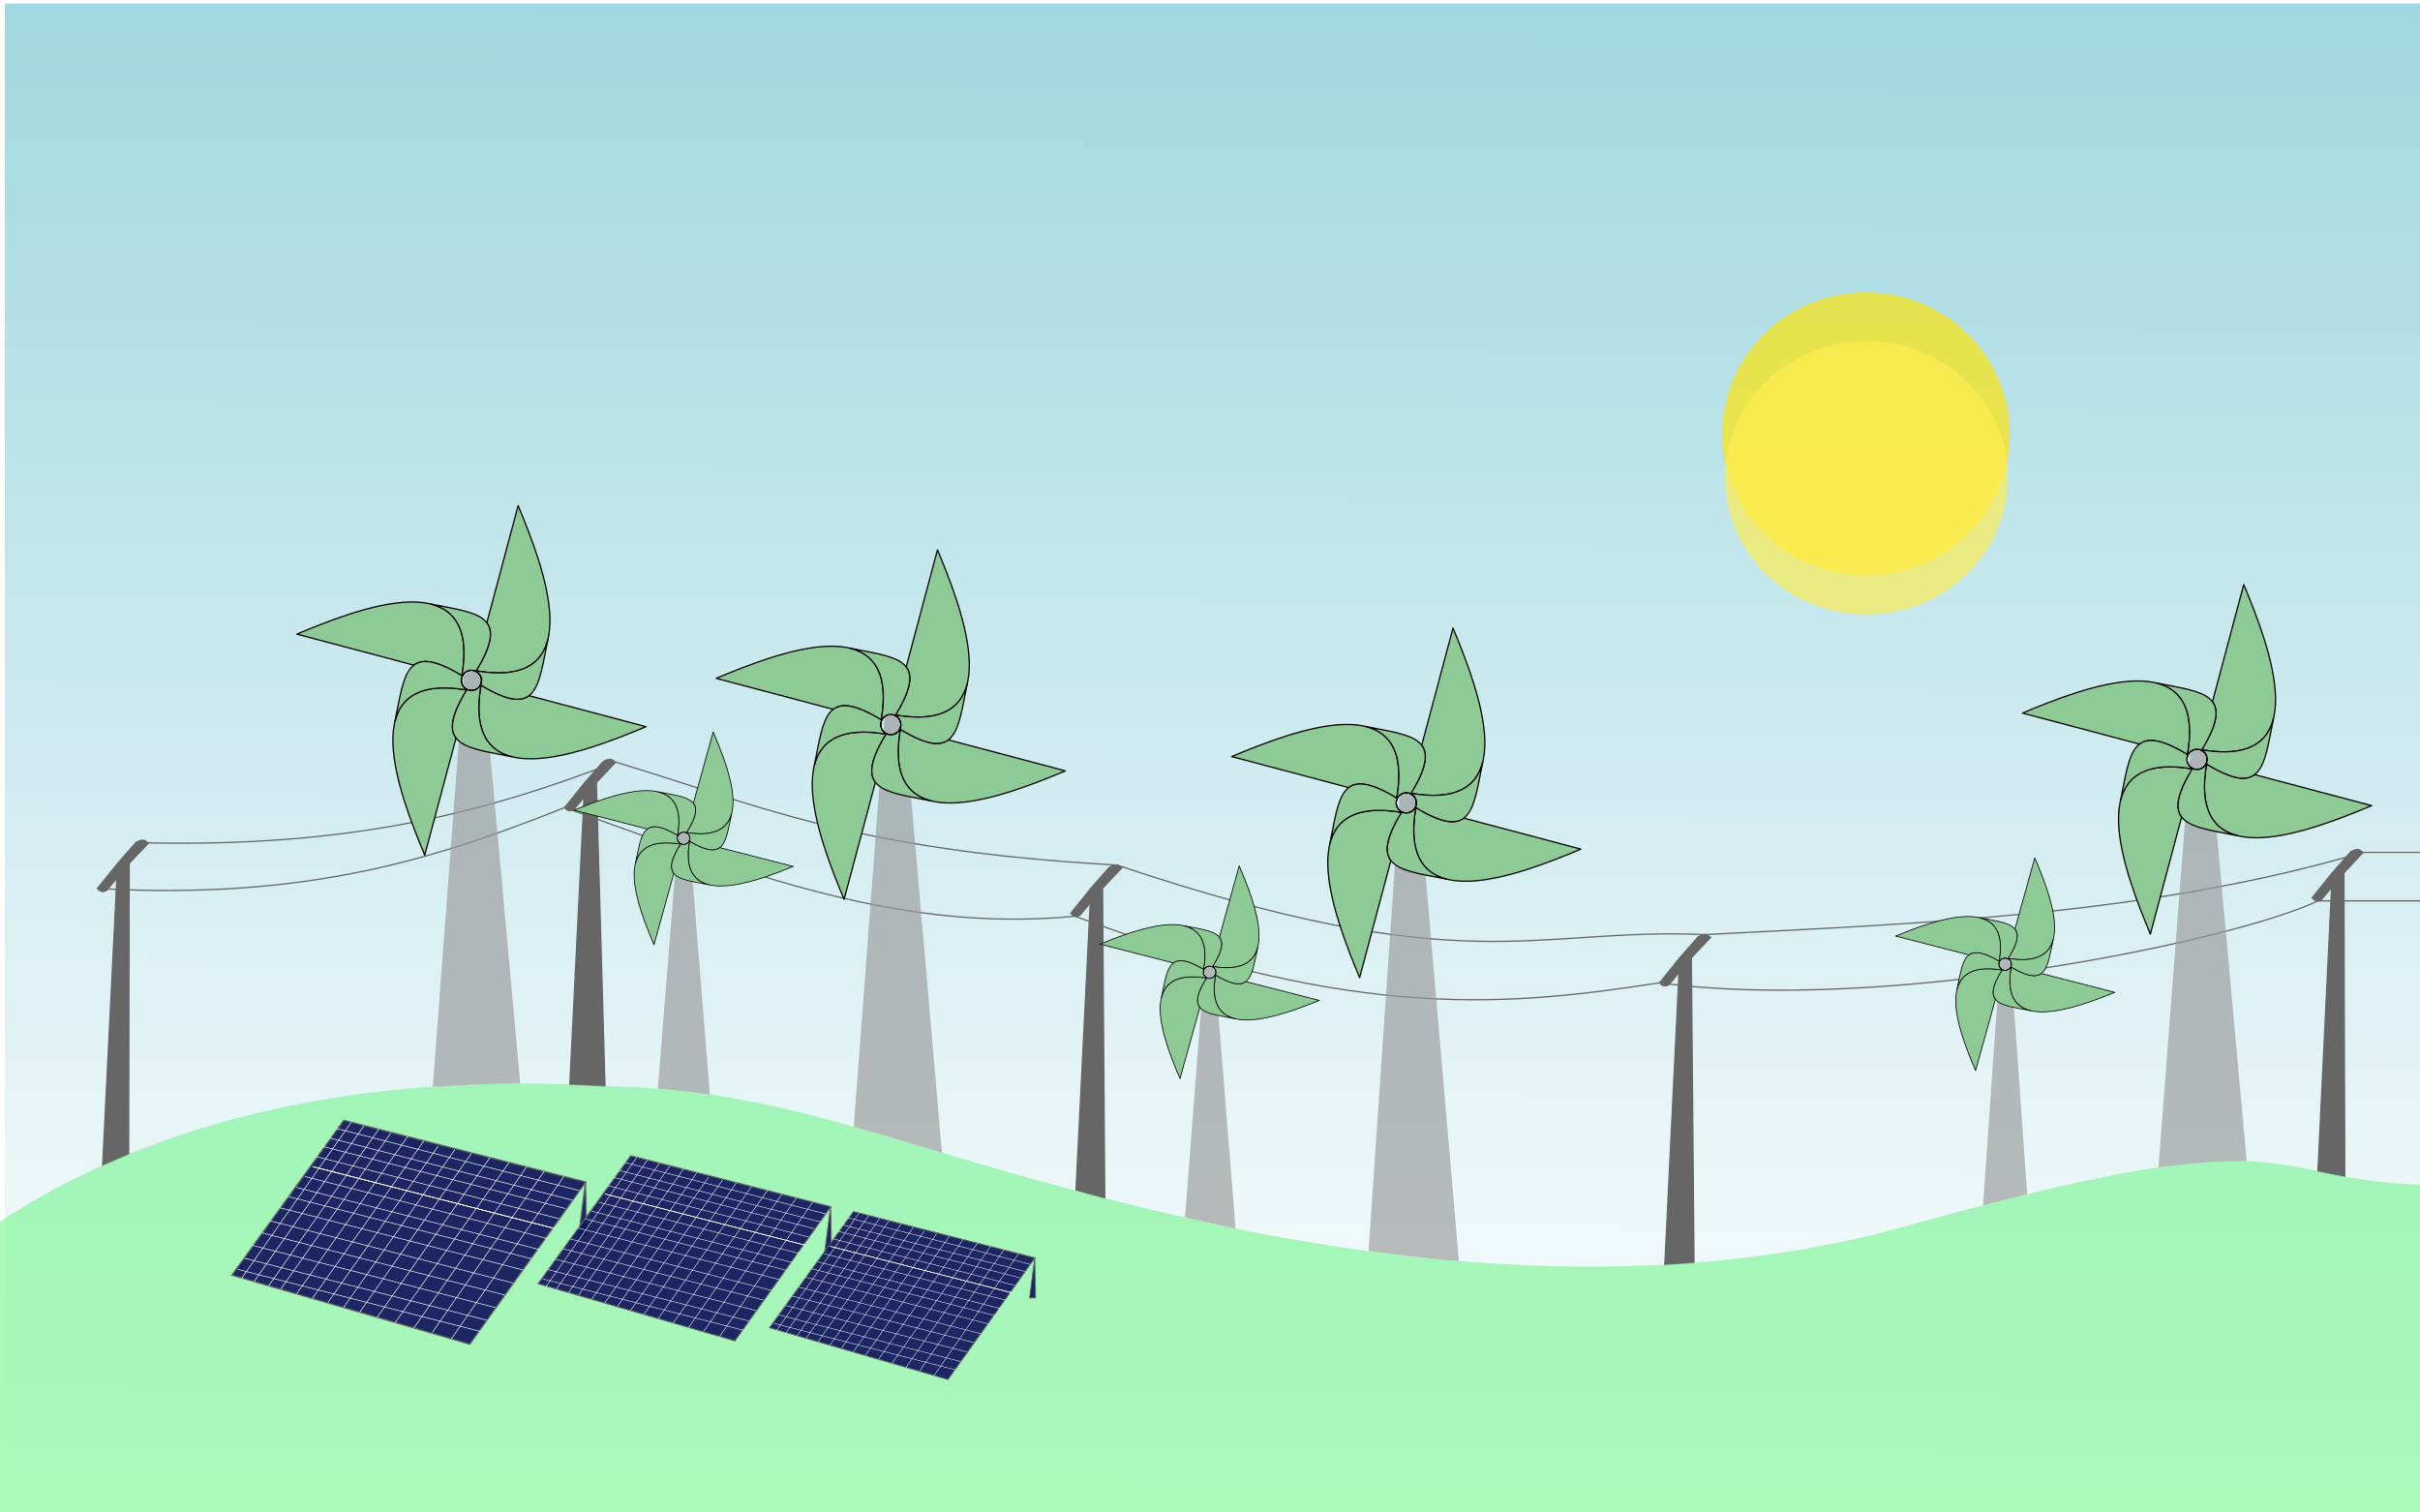 <?xml version="1.0" encoding="UTF-8" standalone="no"?>
<!-- Created with Inkscape (http://www.inkscape.org/) -->

<svg
   width="1440"
   height="900"
   viewBox="0 0 381 238.125"
   version="1.1"
   id="svg1"
   xml:space="preserve"
   inkscape:version="1.3 (0e150ed, 2023-07-21)"
   sodipodi:docname="aboutbackground.svg"
   inkscape:export-filename="aboutbackground.jpg"
   inkscape:export-xdpi="96"
   inkscape:export-ydpi="96"
   xmlns:inkscape="http://www.inkscape.org/namespaces/inkscape"
   xmlns:sodipodi="http://sodipodi.sourceforge.net/DTD/sodipodi-0.dtd"
   xmlns:xlink="http://www.w3.org/1999/xlink"
   xmlns="http://www.w3.org/2000/svg"
   xmlns:svg="http://www.w3.org/2000/svg"><sodipodi:namedview
     id="namedview1"
     pagecolor="#ffffff"
     bordercolor="#000000"
     borderopacity="0.25"
     inkscape:showpageshadow="2"
     inkscape:pageopacity="0.0"
     inkscape:pagecheckerboard="0"
     inkscape:deskcolor="#d1d1d1"
     inkscape:document-units="px"
     inkscape:zoom="0.38687655"
     inkscape:cx="774.14875"
     inkscape:cy="533.76199"
     inkscape:window-width="1440"
     inkscape:window-height="872"
     inkscape:window-x="0"
     inkscape:window-y="28"
     inkscape:window-maximized="0"
     inkscape:current-layer="layer5"
     showguides="false" /><defs
     id="defs1"><inkscape:perspective
       sodipodi:type="inkscape:persp3d"
       inkscape:vp_x="-37.65189 : -44.828857 : 1"
       inkscape:vp_y="445.00798 : -1154.9392 : 0"
       inkscape:vp_z="-935.39759 : -68.19891 : 1"
       inkscape:persp3d-origin="-504.18599 : -10.677241 : 1"
       id="perspective25" /><linearGradient
       id="linearGradient22"
       inkscape:collect="always"><stop
         style="stop-color:#9ed7e0;stop-opacity:1;"
         offset="0"
         id="stop22" /><stop
         style="stop-color:#ffffff;stop-opacity:1"
         offset="1"
         id="stop23" /></linearGradient><style
       type="text/css"
       id="style1">  .str1 {stroke:black;stroke-width:677.33;stroke-linecap:round} .str0 {stroke:black;stroke-width:677.33;stroke-linecap:round;stroke-linejoin:round} .fil0 {fill:none}  </style><linearGradient
       inkscape:collect="always"
       xlink:href="#linearGradient22"
       id="linearGradient23"
       x1="173.358"
       y1="-1.167"
       x2="172.373"
       y2="237.225"
       gradientUnits="userSpaceOnUse" /><filter
       inkscape:collect="always"
       style="color-interpolation-filters:sRGB"
       id="filter12"
       x="-0.316"
       y="-0.327"
       width="1.631"
       height="1.653"><feGaussianBlur
         inkscape:collect="always"
         stdDeviation="5.859"
         id="feGaussianBlur12" /></filter></defs><g
     inkscape:groupmode="layer"
     id="layer3"
     inkscape:label="background"
     style="display:inline"><rect
       style="display:inline;fill:url(#linearGradient23);stroke:none;stroke-width:0.853;stroke-miterlimit:3.2;fill-opacity:1"
       id="rect1"
       width="381"
       height="238.125"
       x="0.769"
       y="0.555" /><path
       style="fill:#ffe405;fill-opacity:0.669;stroke:none;stroke-width:0.1;stroke-miterlimit:3.2"
       id="path1"
       sodipodi:type="arc"
       sodipodi:cx="293.77155"
       sodipodi:cy="68.318993"
       sodipodi:rx="22.64143"
       sodipodi:ry="22.270256"
       sodipodi:start="6.1768001"
       sodipodi:end="6.1755226"
       sodipodi:open="true"
       sodipodi:arc-type="arc"
       d="M 316.285,65.954 A 22.641,22.27 0 0 1 296.183,90.463 22.641,22.27 0 0 1 271.26,70.698 22.641,22.27 0 0 1 291.346,46.177 22.641,22.27 0 0 1 316.282,65.926" /><path
       style="fill:#ffed50;fill-opacity:0.669;stroke:none;stroke-width:0.1;stroke-miterlimit:3.2;filter:url(#filter12)"
       id="path12"
       sodipodi:type="arc"
       sodipodi:cx="293.85049"
       sodipodi:cy="75.2164"
       sodipodi:rx="22.270256"
       sodipodi:ry="21.527914"
       sodipodi:start="6.1768001"
       sodipodi:end="6.1755226"
       sodipodi:open="true"
       sodipodi:arc-type="arc"
       d="M 315.995,72.93 A 22.27,21.528 0 0 1 296.222,96.622 22.27,21.528 0 0 1 271.708,77.516 22.27,21.528 0 0 1 291.465,53.812 22.27,21.528 0 0 1 315.992,72.903" /></g><g
     inkscape:groupmode="layer"
     id="layer4"
     inkscape:label="wires"
     style="display:inline"><g
       id="g18"
       style="display:inline"><path
         style="fill:#666666;fill-opacity:1;stroke:#666666;stroke-width:0.2;stroke-miterlimit:3.2;stroke-dasharray:none"
         d="m 18.511,135.937 -2.354,47.53 4.098,-1.762 0.088,-45.769 z"
         id="path17" /><path
         style="fill:#666666;fill-opacity:1;stroke:#666666;stroke-width:0.2;stroke-miterlimit:3.2;stroke-dasharray:none"
         d="m 18.511,135.937 2.891,-3.289 c 1.378,-0.776 1.48,-0.135 1.972,0.073 l -3.033,3.216 -3.541,4.235 c -0.426,0.183 -0.84,0.424 -1.461,-0.292 z"
         id="path18"
         sodipodi:nodetypes="ccccccc" /></g><g
       id="g18-9"
       style="display:inline"
       transform="translate(73.549,-12.729)"><path
         style="fill:#666666;fill-opacity:1;stroke:#666666;stroke-width:0.2;stroke-miterlimit:3.2;stroke-dasharray:none"
         d="m 18.511,135.937 -2.354,47.53 5.545,0.256 -1.36,-47.786 z"
         id="path17-5"
         sodipodi:nodetypes="ccccc" /><path
         style="fill:#666666;fill-opacity:1;stroke:#666666;stroke-width:0.2;stroke-miterlimit:3.2;stroke-dasharray:none"
         d="m 18.511,135.937 2.891,-3.289 c 1.378,-0.776 1.48,-0.135 1.972,0.073 l -3.033,3.216 -3.541,4.235 c -0.426,0.183 -0.84,0.424 -1.461,-0.292 z"
         id="path18-3"
         sodipodi:nodetypes="ccccccc" /></g><g
       id="g18-97"
       style="display:inline"
       transform="translate(153.244,3.904)"><path
         style="fill:#666666;fill-opacity:1;stroke:#666666;stroke-width:0.2;stroke-miterlimit:3.2;stroke-dasharray:none"
         d="m 18.511,135.937 -2.354,47.53 4.53,1.269 -0.345,-48.799 z"
         id="path17-7"
         sodipodi:nodetypes="ccccc" /><path
         style="fill:#666666;fill-opacity:1;stroke:#666666;stroke-width:0.2;stroke-miterlimit:3.2;stroke-dasharray:none"
         d="m 18.511,135.937 2.891,-3.289 c 1.378,-0.776 1.48,-0.135 1.972,0.073 l -3.033,3.216 -3.541,4.235 c -0.426,0.183 -0.84,0.424 -1.461,-0.292 z"
         id="path18-9"
         sodipodi:nodetypes="ccccccc" /></g><g
       id="g18-3"
       style="display:inline"
       transform="translate(245.943,14.857)"><path
         style="fill:#666666;fill-opacity:1;stroke:#666666;stroke-width:0.2;stroke-miterlimit:3.2;stroke-dasharray:none"
         d="m 18.511,135.937 -2.352,48.308 4.602,-0.303 -0.42,-48.005 z"
         id="path17-8"
         sodipodi:nodetypes="ccccc" /><path
         style="fill:#666666;fill-opacity:1;stroke:#666666;stroke-width:0.2;stroke-miterlimit:3.2;stroke-dasharray:none"
         d="m 18.511,135.937 2.891,-3.289 c 1.378,-0.776 1.48,-0.135 1.972,0.073 l -3.033,3.216 -3.541,4.235 c -0.426,0.183 -0.84,0.424 -1.461,-0.292 z"
         id="path18-5"
         sodipodi:nodetypes="ccccccc" /></g><g
       id="g18-3-1"
       style="display:inline"
       transform="translate(348.68,1.476)"><path
         style="fill:#666666;fill-opacity:1;stroke:#666666;stroke-width:0.2;stroke-miterlimit:3.2;stroke-dasharray:none"
         d="m 18.511,135.937 -2.263,46.97 4.226,0.843 -0.133,-47.813 z"
         id="path17-8-9"
         sodipodi:nodetypes="ccccc" /><path
         style="fill:#666666;fill-opacity:1;stroke:#666666;stroke-width:0.2;stroke-miterlimit:3.2;stroke-dasharray:none"
         d="m 18.511,135.937 2.891,-3.289 c 1.378,-0.776 1.48,-0.135 1.972,0.073 l -3.033,3.216 -3.541,4.235 c -0.426,0.183 -0.84,0.424 -1.461,-0.292 z"
         id="path18-5-8"
         sodipodi:nodetypes="ccccccc" /></g><path
       style="display:inline;fill:none;fill-opacity:1;stroke:#666666;stroke-width:0.2;stroke-miterlimit:3.2;stroke-dasharray:none"
       d="m 96.923,119.992 c 21.354,6.333 36.458,13.841 78.95,16.203 55.154,18.555 65.127,9.787 92.635,10.942 35.096,-1.795 70.293,-3.156 103.546,-12.94 h 8.946"
       id="path19"
       sodipodi:nodetypes="cccc" /><path
       style="display:inline;fill:none;fill-opacity:1;stroke:#666666;stroke-width:0.2;stroke-miterlimit:3.2;stroke-dasharray:none"
       d="m 21.402,132.648 c 34.673,1.011 56.17,-5.232 75.521,-12.656"
       id="path20"
       sodipodi:nodetypes="cc" /><path
       style="display:inline;fill:none;fill-opacity:1;stroke:#666666;stroke-width:0.2;stroke-miterlimit:3.2;stroke-dasharray:none"
       d="m 15.339,139.88 c 33.739,1.906 54.18,-5.054 73.549,-12.729 25.822,9.088 51.141,19.942 80.367,17.101 44.716,16.755 68.804,14.028 92.028,10.485 35.698,4.841 90.673,-6.673 103.657,-12.904 H 381"
       id="path21"
       sodipodi:nodetypes="cccccc" /></g><g
     inkscape:label="Layer 1"
     inkscape:groupmode="layer"
     id="layer1"
     style="display:inline"><g
       inkscape:groupmode="layer"
       id="layer2"
       inkscape:label="wire" /><path
       style="fill:#999999;fill-opacity:0.658;stroke:none;stroke-width:0.488;stroke-miterlimit:3.2"
       d="m 186.569,191.691 3.015,-39.204 c 0.555,-0.378 1.11,-0.75 1.665,0.058 l 3.281,40.903 c -1.69,-0.363 -5.082,-1.108 -7.961,-1.757 z"
       id="path3-8-6-3"
       sodipodi:nodetypes="ccccc"
       inkscape:label="tube" /><path
       style="fill:#999999;fill-opacity:0.658;stroke:none;stroke-width:0.488;stroke-miterlimit:3.2"
       d="m 103.568,171.413 3.221,-40.159 c 0.555,-0.378 1.11,-0.75 1.665,0.058 l 3.307,41.019 c -2.366,-0.319 -5.24,-0.648 -8.193,-0.918 z"
       id="path3-8-6"
       sodipodi:nodetypes="ccccc" /><path
       style="fill:#999999;fill-opacity:0.658;stroke:none;stroke-width:0.853;stroke-miterlimit:3.2"
       d="m 339.825,183.789 5.015,-65.278 c 1.01,-0.636 2.02,-1.263 3.03,0.095 l 5.849,64.2 c -5.139,0.068 -9.528,0.424 -13.895,0.983 z"
       id="path3-3"
       sodipodi:nodetypes="ccccc" /><path
       style="fill:#999999;fill-opacity:0.658;stroke:none;stroke-width:0.897;stroke-miterlimit:3.2"
       d="M 215.459,196.981 220.347,125.349 c 1.01,-0.703 2.02,-1.396 3.03,0.105 l 6.305,73.083 c -2.167,-0.048 -9.106,-0.913 -14.224,-1.556 z"
       id="path3-6"
       sodipodi:nodetypes="ccccc" /><path
       style="fill:#999999;fill-opacity:0.658;stroke:none;stroke-width:0.853;stroke-miterlimit:3.2"
       d="m 134.409,177.436 4.887,-64.804 c 1.01,-0.636 2.021,-1.26 3.031,0.098 l 5.975,68.757 c -2.918,-0.811 -8.737,-2.689 -13.893,-4.052 z"
       id="path3-8"
       sodipodi:nodetypes="ccccc" /><path
       style="fill:#7ff598;fill-opacity:0.653;stroke:none;stroke-width:0.853;stroke-miterlimit:3.2"
       d="m 0,192.296 c 11.113,-7.144 40.432,-24.483 95.25,-21.302 32.787,0.724 47.144,11.342 99.28,22.454 45.75,9.234 79.737,6.577 104.041,0 64.722,-18.199 56.258,-7.778 83.004,-6.909 L 381,238.125 H 0 Z"
       id="path2"
       sodipodi:nodetypes="cccccccc" /><path
       style="fill:#999999;fill-opacity:0.658;stroke:none;stroke-width:0.853;stroke-miterlimit:3.2"
       d="m 68.137,171.093 4.888,-64.801 c 1.01,-0.636 2.02,-1.263 3.03,0.095 l 5.849,64.2 c -2.167,-0.043 -9.467,0.213 -13.768,0.506 z"
       id="path3"
       sodipodi:nodetypes="ccccc" /><g
       style="clip-rule:evenodd;fill-rule:evenodd;stroke-width:192.348;stroke-dasharray:none;image-rendering:optimizeQuality;shape-rendering:geometricPrecision;text-rendering:geometricPrecision"
       id="g3"
       transform="matrix(0.001,-2.6966271e-4,2.6705854e-4,9.9969522e-4,24.05,89.196)"
       inkscape:transform-center-x="-3.4951105"
       inkscape:transform-center-y="12.922504"><circle
         class="fil0 str0"
         transform="matrix(0.612,0.353,-0.353,0.612,42333,29350)"
         r="2201"
         id="circle1"
         cx="0"
         cy="0"
         style="stroke-width:272.169;stroke-dasharray:none" /><circle
         class="fil0 str0"
         transform="matrix(0.353,-0.612,0.612,0.353,42333,29350)"
         r="2201"
         id="circle2"
         cx="0"
         cy="0"
         style="stroke-width:272.169;stroke-dasharray:none" /><circle
         class="fil0 str0"
         transform="matrix(-0.612,-0.353,0.353,-0.612,42333,29350)"
         r="2201"
         id="circle3"
         cx="0"
         cy="0"
         style="stroke-width:272.169;stroke-dasharray:none" /><circle
         class="fil0 str0"
         transform="matrix(-0.353,0.612,-0.612,-0.353,42333,29350)"
         r="2201"
         id="circle4"
         cx="0"
         cy="0"
         style="stroke-width:272.169;stroke-dasharray:none" /><path
         class="fil0 str0"
         d="M 46855,21496 56047,5527 c 1307,9775 3605,30071 -12644,22609 3240,-3094 4081,-5093 3452,-6640 z"
         id="path4"
         style="fill:#8dca96;fill-opacity:1;stroke-width:192.348;stroke-dasharray:none" /><path
         class="fil0 str0"
         d="M 34479,24829 18510,15637 c 9775,-1307 30071,-3605 22609,12644 -3095,-3240 -5093,-4081 -6640,-3452 z"
         id="path5"
         style="fill:#8dca96;fill-opacity:1;stroke-width:192.348;stroke-dasharray:none" /><path
         class="fil0 str0"
         d="m 37812,37205 -9192,15969 c -1307,-9775 -3606,-30071 12643,-22609 -3239,3094 -4080,5093 -3451,6640 z"
         id="path6"
         style="fill:#8dca96;fill-opacity:1;stroke-width:192.348;stroke-dasharray:none" /><path
         class="fil0 str0"
         d="m 50188,33872 15968,9192 c -9775,1307 -30070,3605 -22608,-12644 3094,3240 5093,4081 6640,3452 z"
         id="path7"
         style="fill:#8dca96;fill-opacity:1;stroke-width:192.348;stroke-dasharray:none" /><path
         class="fil0 str0"
         d="m 43504,30375 c 7008,7364 8416,2489 11646,-3967 l -2,-1 c -1853,3328 -5399,4673 -11838,1686 -8,9 -16,18 -24,28 606,468 788,1323 396,2006 -52,90 -112,173 -178,248 z"
         id="path8"
         style="fill:#8dca96;fill-opacity:1;stroke-width:192.348;stroke-dasharray:none" /><path
         class="fil0 str0"
         d="m 43358,28180 c 7363,-7008 2489,-8416 -3967,-11646 l -2,2 c 3329,1853 4673,5399 1687,11838 l 27,24 c 469,-606 1324,-788 2006,-396 91,52 173,112 249,178 z"
         id="path9"
         style="fill:#8dca96;fill-opacity:1;stroke-width:192.348;stroke-dasharray:none" /><path
         class="fil0 str0"
         d="m 41162,28326 c -7007,-7363 -8416,-2489 -11645,3967 l 2,2 c 1852,-3329 5399,-4674 11838,-1687 8,-9 16,-18 24,-28 -606,-468 -789,-1323 -396,-2006 52,-90 112,-173 177,-248 z"
         id="path10"
         style="fill:#8dca96;fill-opacity:1;stroke-width:192.348;stroke-dasharray:none" /><path
         class="fil0 str0"
         d="m 41309,30521 v 1 c -7364,7007 -2489,8416 3967,11645 l 1,-2 c -3328,-1853 -4673,-5399 -1686,-11838 -10,-8 -19,-16 -28,-24 -468,606 -1324,789 -2006,396 -90,-52 -173,-112 -248,-178 z"
         id="path11"
         style="fill:#8dca96;fill-opacity:1;stroke-width:192.348;stroke-dasharray:none" /><rect
         class="fil0"
         width="84667"
         height="84667"
         id="rect11"
         x="0"
         y="0"
         style="stroke-width:192.348;stroke-dasharray:none" /></g><path
       style="fill:#999999;fill-opacity:0.658;stroke:none;stroke-width:0.488;stroke-miterlimit:3.2"
       d="m 312.208,189.752 2.684,-38.551 c 0.555,-0.378 1.11,-0.75 1.665,0.058 l 2.595,36.746 c -1.805,0.443 -4.183,1.039 -6.944,1.747 z"
       id="path3-8-6-38"
       sodipodi:nodetypes="ccccc" /><g
       style="clip-rule:evenodd;fill-rule:evenodd;stroke-width:192.348;stroke-dasharray:none;image-rendering:optimizeQuality;shape-rendering:geometricPrecision;text-rendering:geometricPrecision"
       id="g3-7"
       transform="matrix(0.001,-2.6966271e-4,2.6705854e-4,9.9969522e-4,90.072,96.155)"
       inkscape:transform-center-x="-3.4951105"
       inkscape:transform-center-y="12.922504"><circle
         class="fil0 str0"
         transform="matrix(0.612,0.353,-0.353,0.612,42333,29350)"
         r="2201"
         id="circle1-8"
         cx="0"
         cy="0"
         style="fill:none;stroke:#000000;stroke-width:272.169;stroke-linecap:round;stroke-linejoin:round;stroke-dasharray:none" /><circle
         class="fil0 str0"
         transform="matrix(0.353,-0.612,0.612,0.353,42333,29350)"
         r="2201"
         id="circle2-4"
         cx="0"
         cy="0"
         style="fill:none;stroke:#000000;stroke-width:272.169;stroke-linecap:round;stroke-linejoin:round;stroke-dasharray:none" /><circle
         class="fil0 str0"
         transform="matrix(-0.612,-0.353,0.353,-0.612,42333,29350)"
         r="2201"
         id="circle3-17"
         cx="0"
         cy="0"
         style="fill:none;stroke:#000000;stroke-width:272.169;stroke-linecap:round;stroke-linejoin:round;stroke-dasharray:none" /><circle
         class="fil0 str0"
         transform="matrix(-0.353,0.612,-0.612,-0.353,42333,29350)"
         r="2201"
         id="circle4-1"
         cx="0"
         cy="0"
         style="fill:none;stroke:#000000;stroke-width:272.169;stroke-linecap:round;stroke-linejoin:round;stroke-dasharray:none" /><path
         class="fil0 str0"
         d="M 46855,21496 56047,5527 c 1307,9775 3605,30071 -12644,22609 3240,-3094 4081,-5093 3452,-6640 z"
         id="path4-8"
         style="fill:#8dca96;fill-opacity:1;stroke:#000000;stroke-width:192.348;stroke-linecap:round;stroke-linejoin:round;stroke-dasharray:none" /><path
         class="fil0 str0"
         d="M 34479,24829 18510,15637 c 9775,-1307 30071,-3605 22609,12644 -3095,-3240 -5093,-4081 -6640,-3452 z"
         id="path5-7"
         style="fill:#8dca96;fill-opacity:1;stroke:#000000;stroke-width:192.348;stroke-linecap:round;stroke-linejoin:round;stroke-dasharray:none" /><path
         class="fil0 str0"
         d="m 37812,37205 -9192,15969 c -1307,-9775 -3606,-30071 12643,-22609 -3239,3094 -4080,5093 -3451,6640 z"
         id="path6-8"
         style="fill:#8dca96;fill-opacity:1;stroke:#000000;stroke-width:192.348;stroke-linecap:round;stroke-linejoin:round;stroke-dasharray:none" /><path
         class="fil0 str0"
         d="m 50188,33872 15968,9192 c -9775,1307 -30070,3605 -22608,-12644 3094,3240 5093,4081 6640,3452 z"
         id="path7-7"
         style="fill:#8dca96;fill-opacity:1;stroke:#000000;stroke-width:192.348;stroke-linecap:round;stroke-linejoin:round;stroke-dasharray:none" /><path
         class="fil0 str0"
         d="m 43504,30375 c 7008,7364 8416,2489 11646,-3967 l -2,-1 c -1853,3328 -5399,4673 -11838,1686 -8,9 -16,18 -24,28 606,468 788,1323 396,2006 -52,90 -112,173 -178,248 z"
         id="path8-7"
         style="fill:#8dca96;fill-opacity:1;stroke:#000000;stroke-width:192.348;stroke-linecap:round;stroke-linejoin:round;stroke-dasharray:none" /><path
         class="fil0 str0"
         d="m 43358,28180 c 7363,-7008 2489,-8416 -3967,-11646 l -2,2 c 3329,1853 4673,5399 1687,11838 l 27,24 c 469,-606 1324,-788 2006,-396 91,52 173,112 249,178 z"
         id="path9-4"
         style="fill:#8dca96;fill-opacity:1;stroke:#000000;stroke-width:192.348;stroke-linecap:round;stroke-linejoin:round;stroke-dasharray:none" /><path
         class="fil0 str0"
         d="m 41162,28326 c -7007,-7363 -8416,-2489 -11645,3967 l 2,2 c 1852,-3329 5399,-4674 11838,-1687 8,-9 16,-18 24,-28 -606,-468 -789,-1323 -396,-2006 52,-90 112,-173 177,-248 z"
         id="path10-4"
         style="fill:#8dca96;fill-opacity:1;stroke:#000000;stroke-width:192.348;stroke-linecap:round;stroke-linejoin:round;stroke-dasharray:none" /><path
         class="fil0 str0"
         d="m 41309,30521 v 1 c -7364,7007 -2489,8416 3967,11645 l 1,-2 c -3328,-1853 -4673,-5399 -1686,-11838 -10,-8 -19,-16 -28,-24 -468,606 -1324,789 -2006,396 -90,-52 -173,-112 -248,-178 z"
         id="path11-9"
         style="fill:#8dca96;fill-opacity:1;stroke:#000000;stroke-width:192.348;stroke-linecap:round;stroke-linejoin:round;stroke-dasharray:none" /><rect
         class="fil0"
         width="84667"
         height="84667"
         id="rect11-1"
         x="0"
         y="0"
         style="fill:none;stroke-width:192.348;stroke-dasharray:none" /></g><g
       style="clip-rule:evenodd;fill-rule:evenodd;stroke-width:192.348;stroke-dasharray:none;image-rendering:optimizeQuality;shape-rendering:geometricPrecision;text-rendering:geometricPrecision"
       id="g3-8"
       transform="matrix(6.2880004e-4,-1.6404306e-4,1.6635603e-4,6.0814144e-4,158.936,142.171)"
       inkscape:transform-center-x="-2.1771734"
       inkscape:transform-center-y="7.8611063"><circle
         class="fil0 str0"
         transform="matrix(0.612,0.353,-0.353,0.612,42333,29350)"
         r="2201"
         id="circle1-2"
         cx="0"
         cy="0"
         style="fill:none;stroke:#000000;stroke-width:272.169;stroke-linecap:round;stroke-linejoin:round;stroke-dasharray:none" /><circle
         class="fil0 str0"
         transform="matrix(0.353,-0.612,0.612,0.353,42333,29350)"
         r="2201"
         id="circle2-98"
         cx="0"
         cy="0"
         style="fill:none;stroke:#000000;stroke-width:272.169;stroke-linecap:round;stroke-linejoin:round;stroke-dasharray:none" /><circle
         class="fil0 str0"
         transform="matrix(-0.612,-0.353,0.353,-0.612,42333,29350)"
         r="2201"
         id="circle3-2"
         cx="0"
         cy="0"
         style="fill:none;stroke:#000000;stroke-width:272.169;stroke-linecap:round;stroke-linejoin:round;stroke-dasharray:none" /><circle
         class="fil0 str0"
         transform="matrix(-0.353,0.612,-0.612,-0.353,42333,29350)"
         r="2201"
         id="circle4-0"
         cx="0"
         cy="0"
         style="fill:none;stroke:#000000;stroke-width:272.169;stroke-linecap:round;stroke-linejoin:round;stroke-dasharray:none" /><path
         class="fil0 str0"
         d="M 46855,21496 56047,5527 c 1307,9775 3605,30071 -12644,22609 3240,-3094 4081,-5093 3452,-6640 z"
         id="path4-7"
         style="fill:#8dca96;fill-opacity:1;stroke:#000000;stroke-width:192.348;stroke-linecap:round;stroke-linejoin:round;stroke-dasharray:none" /><path
         class="fil0 str0"
         d="M 34479,24829 18510,15637 c 9775,-1307 30071,-3605 22609,12644 -3095,-3240 -5093,-4081 -6640,-3452 z"
         id="path5-4"
         style="fill:#8dca96;fill-opacity:1;stroke:#000000;stroke-width:192.348;stroke-linecap:round;stroke-linejoin:round;stroke-dasharray:none" /><path
         class="fil0 str0"
         d="m 37812,37205 -9192,15969 c -1307,-9775 -3606,-30071 12643,-22609 -3239,3094 -4080,5093 -3451,6640 z"
         id="path6-85"
         style="fill:#8dca96;fill-opacity:1;stroke:#000000;stroke-width:192.348;stroke-linecap:round;stroke-linejoin:round;stroke-dasharray:none" /><path
         class="fil0 str0"
         d="m 50188,33872 15968,9192 c -9775,1307 -30070,3605 -22608,-12644 3094,3240 5093,4081 6640,3452 z"
         id="path7-8"
         style="fill:#8dca96;fill-opacity:1;stroke:#000000;stroke-width:192.348;stroke-linecap:round;stroke-linejoin:round;stroke-dasharray:none" /><path
         class="fil0 str0"
         d="m 43504,30375 c 7008,7364 8416,2489 11646,-3967 l -2,-1 c -1853,3328 -5399,4673 -11838,1686 -8,9 -16,18 -24,28 606,468 788,1323 396,2006 -52,90 -112,173 -178,248 z"
         id="path8-3"
         style="fill:#8dca96;fill-opacity:1;stroke:#000000;stroke-width:192.348;stroke-linecap:round;stroke-linejoin:round;stroke-dasharray:none" /><path
         class="fil0 str0"
         d="m 43358,28180 c 7363,-7008 2489,-8416 -3967,-11646 l -2,2 c 3329,1853 4673,5399 1687,11838 l 27,24 c 469,-606 1324,-788 2006,-396 91,52 173,112 249,178 z"
         id="path9-0"
         style="fill:#8dca96;fill-opacity:1;stroke:#000000;stroke-width:192.348;stroke-linecap:round;stroke-linejoin:round;stroke-dasharray:none" /><path
         class="fil0 str0"
         d="m 41162,28326 c -7007,-7363 -8416,-2489 -11645,3967 l 2,2 c 1852,-3329 5399,-4674 11838,-1687 8,-9 16,-18 24,-28 -606,-468 -789,-1323 -396,-2006 52,-90 112,-173 177,-248 z"
         id="path10-6"
         style="fill:#8dca96;fill-opacity:1;stroke:#000000;stroke-width:192.348;stroke-linecap:round;stroke-linejoin:round;stroke-dasharray:none" /><path
         class="fil0 str0"
         d="m 41309,30521 v 1 c -7364,7007 -2489,8416 3967,11645 l 1,-2 c -3328,-1853 -4673,-5399 -1686,-11838 -10,-8 -19,-16 -28,-24 -468,606 -1324,789 -2006,396 -90,-52 -173,-112 -248,-178 z"
         id="path11-2"
         style="fill:#8dca96;fill-opacity:1;stroke:#000000;stroke-width:192.348;stroke-linecap:round;stroke-linejoin:round;stroke-dasharray:none" /><rect
         class="fil0"
         width="84667"
         height="84667"
         id="rect11-25"
         x="0"
         y="0"
         style="fill:none;stroke-width:192.348;stroke-dasharray:none" /></g><g
       style="clip-rule:evenodd;fill-rule:evenodd;stroke-width:192.348;stroke-dasharray:none;image-rendering:optimizeQuality;shape-rendering:geometricPrecision;text-rendering:geometricPrecision"
       id="g3-1"
       transform="matrix(0.001,-2.6966271e-4,2.6705854e-4,9.9969522e-4,171.235,108.475)"
       inkscape:transform-center-x="-3.4951105"
       inkscape:transform-center-y="12.922504"><circle
         class="fil0 str0"
         transform="matrix(0.612,0.353,-0.353,0.612,42333,29350)"
         r="2201"
         id="circle1-5"
         cx="0"
         cy="0"
         style="fill:none;stroke:#000000;stroke-width:272.169;stroke-linecap:round;stroke-linejoin:round;stroke-dasharray:none" /><circle
         class="fil0 str0"
         transform="matrix(0.353,-0.612,0.612,0.353,42333,29350)"
         r="2201"
         id="circle2-2"
         cx="0"
         cy="0"
         style="fill:none;stroke:#000000;stroke-width:272.169;stroke-linecap:round;stroke-linejoin:round;stroke-dasharray:none" /><circle
         class="fil0 str0"
         transform="matrix(-0.612,-0.353,0.353,-0.612,42333,29350)"
         r="2201"
         id="circle3-11"
         cx="0"
         cy="0"
         style="fill:none;stroke:#000000;stroke-width:272.169;stroke-linecap:round;stroke-linejoin:round;stroke-dasharray:none" /><circle
         class="fil0 str0"
         transform="matrix(-0.353,0.612,-0.612,-0.353,42333,29350)"
         r="2201"
         id="circle4-01"
         cx="0"
         cy="0"
         style="fill:none;stroke:#000000;stroke-width:272.169;stroke-linecap:round;stroke-linejoin:round;stroke-dasharray:none" /><path
         class="fil0 str0"
         d="M 46855,21496 56047,5527 c 1307,9775 3605,30071 -12644,22609 3240,-3094 4081,-5093 3452,-6640 z"
         id="path4-87"
         style="fill:#8dca96;fill-opacity:1;stroke:#000000;stroke-width:192.348;stroke-linecap:round;stroke-linejoin:round;stroke-dasharray:none" /><path
         class="fil0 str0"
         d="M 34479,24829 18510,15637 c 9775,-1307 30071,-3605 22609,12644 -3095,-3240 -5093,-4081 -6640,-3452 z"
         id="path5-6"
         style="fill:#8dca96;fill-opacity:1;stroke:#000000;stroke-width:192.348;stroke-linecap:round;stroke-linejoin:round;stroke-dasharray:none" /><path
         class="fil0 str0"
         d="m 37812,37205 -9192,15969 c -1307,-9775 -3606,-30071 12643,-22609 -3239,3094 -4080,5093 -3451,6640 z"
         id="path6-0"
         style="fill:#8dca96;fill-opacity:1;stroke:#000000;stroke-width:192.348;stroke-linecap:round;stroke-linejoin:round;stroke-dasharray:none" /><path
         class="fil0 str0"
         d="m 50188,33872 15968,9192 c -9775,1307 -30070,3605 -22608,-12644 3094,3240 5093,4081 6640,3452 z"
         id="path7-0"
         style="fill:#8dca96;fill-opacity:1;stroke:#000000;stroke-width:192.348;stroke-linecap:round;stroke-linejoin:round;stroke-dasharray:none" /><path
         class="fil0 str0"
         d="m 43504,30375 c 7008,7364 8416,2489 11646,-3967 l -2,-1 c -1853,3328 -5399,4673 -11838,1686 -8,9 -16,18 -24,28 606,468 788,1323 396,2006 -52,90 -112,173 -178,248 z"
         id="path8-9"
         style="fill:#8dca96;fill-opacity:1;stroke:#000000;stroke-width:192.348;stroke-linecap:round;stroke-linejoin:round;stroke-dasharray:none" /><path
         class="fil0 str0"
         d="m 43358,28180 c 7363,-7008 2489,-8416 -3967,-11646 l -2,2 c 3329,1853 4673,5399 1687,11838 l 27,24 c 469,-606 1324,-788 2006,-396 91,52 173,112 249,178 z"
         id="path9-5"
         style="fill:#8dca96;fill-opacity:1;stroke:#000000;stroke-width:192.348;stroke-linecap:round;stroke-linejoin:round;stroke-dasharray:none" /><path
         class="fil0 str0"
         d="m 41162,28326 c -7007,-7363 -8416,-2489 -11645,3967 l 2,2 c 1852,-3329 5399,-4674 11838,-1687 8,-9 16,-18 24,-28 -606,-468 -789,-1323 -396,-2006 52,-90 112,-173 177,-248 z"
         id="path10-62"
         style="fill:#8dca96;fill-opacity:1;stroke:#000000;stroke-width:192.348;stroke-linecap:round;stroke-linejoin:round;stroke-dasharray:none" /><path
         class="fil0 str0"
         d="m 41309,30521 v 1 c -7364,7007 -2489,8416 3967,11645 l 1,-2 c -3328,-1853 -4673,-5399 -1686,-11838 -10,-8 -19,-16 -28,-24 -468,606 -1324,789 -2006,396 -90,-52 -173,-112 -248,-178 z"
         id="path11-8"
         style="fill:#8dca96;fill-opacity:1;stroke:#000000;stroke-width:192.348;stroke-linecap:round;stroke-linejoin:round;stroke-dasharray:none" /><rect
         class="fil0"
         width="84667"
         height="84667"
         id="rect11-5"
         x="0"
         y="0"
         style="fill:none;stroke-width:192.348;stroke-dasharray:none" /></g><g
       style="clip-rule:evenodd;fill-rule:evenodd;stroke-width:192.348;stroke-dasharray:none;image-rendering:optimizeQuality;shape-rendering:geometricPrecision;text-rendering:geometricPrecision"
       id="g3-9"
       transform="matrix(0.001,-2.6966271e-4,2.6705854e-4,9.9969522e-4,295.728,101.627)"
       inkscape:transform-center-x="-3.4951105"
       inkscape:transform-center-y="12.922504"><circle
         class="fil0 str0"
         transform="matrix(0.612,0.353,-0.353,0.612,42333,29350)"
         r="2201"
         id="circle1-0"
         cx="0"
         cy="0"
         style="fill:none;stroke:#000000;stroke-width:272.169;stroke-linecap:round;stroke-linejoin:round;stroke-dasharray:none" /><circle
         class="fil0 str0"
         transform="matrix(0.353,-0.612,0.612,0.353,42333,29350)"
         r="2201"
         id="circle2-5"
         cx="0"
         cy="0"
         style="fill:none;stroke:#000000;stroke-width:272.169;stroke-linecap:round;stroke-linejoin:round;stroke-dasharray:none" /><circle
         class="fil0 str0"
         transform="matrix(-0.612,-0.353,0.353,-0.612,42333,29350)"
         r="2201"
         id="circle3-6"
         cx="0"
         cy="0"
         style="fill:none;stroke:#000000;stroke-width:272.169;stroke-linecap:round;stroke-linejoin:round;stroke-dasharray:none" /><circle
         class="fil0 str0"
         transform="matrix(-0.353,0.612,-0.612,-0.353,42333,29350)"
         r="2201"
         id="circle4-3"
         cx="0"
         cy="0"
         style="fill:none;stroke:#000000;stroke-width:272.169;stroke-linecap:round;stroke-linejoin:round;stroke-dasharray:none" /><path
         class="fil0 str0"
         d="M 46855,21496 56047,5527 c 1307,9775 3605,30071 -12644,22609 3240,-3094 4081,-5093 3452,-6640 z"
         id="path4-6"
         style="fill:#8dca96;fill-opacity:1;stroke:#000000;stroke-width:192.348;stroke-linecap:round;stroke-linejoin:round;stroke-dasharray:none" /><path
         class="fil0 str0"
         d="M 34479,24829 18510,15637 c 9775,-1307 30071,-3605 22609,12644 -3095,-3240 -5093,-4081 -6640,-3452 z"
         id="path5-3"
         style="fill:#8dca96;fill-opacity:1;stroke:#000000;stroke-width:192.348;stroke-linecap:round;stroke-linejoin:round;stroke-dasharray:none" /><path
         class="fil0 str0"
         d="m 37812,37205 -9192,15969 c -1307,-9775 -3606,-30071 12643,-22609 -3239,3094 -4080,5093 -3451,6640 z"
         id="path6-08"
         style="fill:#8dca96;fill-opacity:1;stroke:#000000;stroke-width:192.348;stroke-linecap:round;stroke-linejoin:round;stroke-dasharray:none" /><path
         class="fil0 str0"
         d="m 50188,33872 15968,9192 c -9775,1307 -30070,3605 -22608,-12644 3094,3240 5093,4081 6640,3452 z"
         id="path7-4"
         style="fill:#8dca96;fill-opacity:1;stroke:#000000;stroke-width:192.348;stroke-linecap:round;stroke-linejoin:round;stroke-dasharray:none" /><path
         class="fil0 str0"
         d="m 43504,30375 c 7008,7364 8416,2489 11646,-3967 l -2,-1 c -1853,3328 -5399,4673 -11838,1686 -8,9 -16,18 -24,28 606,468 788,1323 396,2006 -52,90 -112,173 -178,248 z"
         id="path8-0"
         style="fill:#8dca96;fill-opacity:1;stroke:#000000;stroke-width:192.348;stroke-linecap:round;stroke-linejoin:round;stroke-dasharray:none" /><path
         class="fil0 str0"
         d="m 43358,28180 c 7363,-7008 2489,-8416 -3967,-11646 l -2,2 c 3329,1853 4673,5399 1687,11838 l 27,24 c 469,-606 1324,-788 2006,-396 91,52 173,112 249,178 z"
         id="path9-46"
         style="fill:#8dca96;fill-opacity:1;stroke:#000000;stroke-width:192.348;stroke-linecap:round;stroke-linejoin:round;stroke-dasharray:none" /><path
         class="fil0 str0"
         d="m 41162,28326 c -7007,-7363 -8416,-2489 -11645,3967 l 2,2 c 1852,-3329 5399,-4674 11838,-1687 8,-9 16,-18 24,-28 -606,-468 -789,-1323 -396,-2006 52,-90 112,-173 177,-248 z"
         id="path10-46"
         style="fill:#8dca96;fill-opacity:1;stroke:#000000;stroke-width:192.348;stroke-linecap:round;stroke-linejoin:round;stroke-dasharray:none" /><path
         class="fil0 str0"
         d="m 41309,30521 v 1 c -7364,7007 -2489,8416 3967,11645 l 1,-2 c -3328,-1853 -4673,-5399 -1686,-11838 -10,-8 -19,-16 -28,-24 -468,606 -1324,789 -2006,396 -90,-52 -173,-112 -248,-178 z"
         id="path11-4"
         style="fill:#8dca96;fill-opacity:1;stroke:#000000;stroke-width:192.348;stroke-linecap:round;stroke-linejoin:round;stroke-dasharray:none" /><rect
         class="fil0"
         width="84667"
         height="84667"
         id="rect11-3"
         x="0"
         y="0"
         style="fill:none;stroke-width:192.348;stroke-dasharray:none" /></g><g
       style="clip-rule:evenodd;fill-rule:evenodd;stroke-width:192.348;stroke-dasharray:none;image-rendering:optimizeQuality;shape-rendering:geometricPrecision;text-rendering:geometricPrecision"
       id="g3-8-7"
       transform="matrix(6.2880004e-4,-1.6404306e-4,1.6635603e-4,6.0814144e-4,76.121,121.079)"
       inkscape:transform-center-x="-2.1771734"
       inkscape:transform-center-y="7.8611063"><circle
         class="fil0 str0"
         transform="matrix(0.612,0.353,-0.353,0.612,42333,29350)"
         r="2201"
         id="circle1-2-8"
         cx="0"
         cy="0"
         style="fill:none;stroke:#000000;stroke-width:272.169;stroke-linecap:round;stroke-linejoin:round;stroke-dasharray:none" /><circle
         class="fil0 str0"
         transform="matrix(0.353,-0.612,0.612,0.353,42333,29350)"
         r="2201"
         id="circle2-98-4"
         cx="0"
         cy="0"
         style="fill:none;stroke:#000000;stroke-width:272.169;stroke-linecap:round;stroke-linejoin:round;stroke-dasharray:none" /><circle
         class="fil0 str0"
         transform="matrix(-0.612,-0.353,0.353,-0.612,42333,29350)"
         r="2201"
         id="circle3-2-0"
         cx="0"
         cy="0"
         style="fill:none;stroke:#000000;stroke-width:272.169;stroke-linecap:round;stroke-linejoin:round;stroke-dasharray:none" /><circle
         class="fil0 str0"
         transform="matrix(-0.353,0.612,-0.612,-0.353,42333,29350)"
         r="2201"
         id="circle4-0-0"
         cx="0"
         cy="0"
         style="fill:none;stroke:#000000;stroke-width:272.169;stroke-linecap:round;stroke-linejoin:round;stroke-dasharray:none" /><path
         class="fil0 str0"
         d="M 46855,21496 56047,5527 c 1307,9775 3605,30071 -12644,22609 3240,-3094 4081,-5093 3452,-6640 z"
         id="path4-7-6"
         style="fill:#8dca96;fill-opacity:1;stroke:#000000;stroke-width:192.348;stroke-linecap:round;stroke-linejoin:round;stroke-dasharray:none" /><path
         class="fil0 str0"
         d="M 34479,24829 18510,15637 c 9775,-1307 30071,-3605 22609,12644 -3095,-3240 -5093,-4081 -6640,-3452 z"
         id="path5-4-2"
         style="fill:#8dca96;fill-opacity:1;stroke:#000000;stroke-width:192.348;stroke-linecap:round;stroke-linejoin:round;stroke-dasharray:none" /><path
         class="fil0 str0"
         d="m 37812,37205 -9192,15969 c -1307,-9775 -3606,-30071 12643,-22609 -3239,3094 -4080,5093 -3451,6640 z"
         id="path6-85-4"
         style="fill:#8dca96;fill-opacity:1;stroke:#000000;stroke-width:192.348;stroke-linecap:round;stroke-linejoin:round;stroke-dasharray:none" /><path
         class="fil0 str0"
         d="m 50188,33872 15968,9192 c -9775,1307 -30070,3605 -22608,-12644 3094,3240 5093,4081 6640,3452 z"
         id="path7-8-7"
         style="fill:#8dca96;fill-opacity:1;stroke:#000000;stroke-width:192.348;stroke-linecap:round;stroke-linejoin:round;stroke-dasharray:none" /><path
         class="fil0 str0"
         d="m 43504,30375 c 7008,7364 8416,2489 11646,-3967 l -2,-1 c -1853,3328 -5399,4673 -11838,1686 -8,9 -16,18 -24,28 606,468 788,1323 396,2006 -52,90 -112,173 -178,248 z"
         id="path8-3-4"
         style="fill:#8dca96;fill-opacity:1;stroke:#000000;stroke-width:192.348;stroke-linecap:round;stroke-linejoin:round;stroke-dasharray:none" /><path
         class="fil0 str0"
         d="m 43358,28180 c 7363,-7008 2489,-8416 -3967,-11646 l -2,2 c 3329,1853 4673,5399 1687,11838 l 27,24 c 469,-606 1324,-788 2006,-396 91,52 173,112 249,178 z"
         id="path9-0-1"
         style="fill:#8dca96;fill-opacity:1;stroke:#000000;stroke-width:192.348;stroke-linecap:round;stroke-linejoin:round;stroke-dasharray:none" /><path
         class="fil0 str0"
         d="m 41162,28326 c -7007,-7363 -8416,-2489 -11645,3967 l 2,2 c 1852,-3329 5399,-4674 11838,-1687 8,-9 16,-18 24,-28 -606,-468 -789,-1323 -396,-2006 52,-90 112,-173 177,-248 z"
         id="path10-6-8"
         style="fill:#8dca96;fill-opacity:1;stroke:#000000;stroke-width:192.348;stroke-linecap:round;stroke-linejoin:round;stroke-dasharray:none" /><path
         class="fil0 str0"
         d="m 41309,30521 v 1 c -7364,7007 -2489,8416 3967,11645 l 1,-2 c -3328,-1853 -4673,-5399 -1686,-11838 -10,-8 -19,-16 -28,-24 -468,606 -1324,789 -2006,396 -90,-52 -173,-112 -248,-178 z"
         id="path11-2-5"
         style="fill:#8dca96;fill-opacity:1;stroke:#000000;stroke-width:192.348;stroke-linecap:round;stroke-linejoin:round;stroke-dasharray:none" /><rect
         class="fil0"
         width="84667"
         height="84667"
         id="rect11-25-8"
         x="0"
         y="0"
         style="fill:none;stroke-width:192.348;stroke-dasharray:none" /></g><g
       style="clip-rule:evenodd;fill-rule:evenodd;stroke-width:192.348;stroke-dasharray:none;image-rendering:optimizeQuality;shape-rendering:geometricPrecision;text-rendering:geometricPrecision"
       id="g3-8-77"
       transform="matrix(6.2880004e-4,-1.6404306e-4,1.6635603e-4,6.0814144e-4,284.188,140.9)"
       inkscape:transform-center-x="-2.1771734"
       inkscape:transform-center-y="7.8611063"><circle
         class="fil0 str0"
         transform="matrix(0.612,0.353,-0.353,0.612,42333,29350)"
         r="2201"
         id="circle1-2-3"
         cx="0"
         cy="0"
         style="fill:none;stroke:#000000;stroke-width:272.169;stroke-linecap:round;stroke-linejoin:round;stroke-dasharray:none" /><circle
         class="fil0 str0"
         transform="matrix(0.353,-0.612,0.612,0.353,42333,29350)"
         r="2201"
         id="circle2-98-2"
         cx="0"
         cy="0"
         style="fill:none;stroke:#000000;stroke-width:272.169;stroke-linecap:round;stroke-linejoin:round;stroke-dasharray:none" /><circle
         class="fil0 str0"
         transform="matrix(-0.612,-0.353,0.353,-0.612,42333,29350)"
         r="2201"
         id="circle3-2-5"
         cx="0"
         cy="0"
         style="fill:none;stroke:#000000;stroke-width:272.169;stroke-linecap:round;stroke-linejoin:round;stroke-dasharray:none" /><circle
         class="fil0 str0"
         transform="matrix(-0.353,0.612,-0.612,-0.353,42333,29350)"
         r="2201"
         id="circle4-0-6"
         cx="0"
         cy="0"
         style="fill:none;stroke:#000000;stroke-width:272.169;stroke-linecap:round;stroke-linejoin:round;stroke-dasharray:none" /><path
         class="fil0 str0"
         d="M 46855,21496 56047,5527 c 1307,9775 3605,30071 -12644,22609 3240,-3094 4081,-5093 3452,-6640 z"
         id="path4-7-3"
         style="fill:#8dca96;fill-opacity:1;stroke:#000000;stroke-width:192.348;stroke-linecap:round;stroke-linejoin:round;stroke-dasharray:none" /><path
         class="fil0 str0"
         d="M 34479,24829 18510,15637 c 9775,-1307 30071,-3605 22609,12644 -3095,-3240 -5093,-4081 -6640,-3452 z"
         id="path5-4-4"
         style="fill:#8dca96;fill-opacity:1;stroke:#000000;stroke-width:192.348;stroke-linecap:round;stroke-linejoin:round;stroke-dasharray:none" /><path
         class="fil0 str0"
         d="m 37812,37205 -9192,15969 c -1307,-9775 -3606,-30071 12643,-22609 -3239,3094 -4080,5093 -3451,6640 z"
         id="path6-85-0"
         style="fill:#8dca96;fill-opacity:1;stroke:#000000;stroke-width:192.348;stroke-linecap:round;stroke-linejoin:round;stroke-dasharray:none" /><path
         class="fil0 str0"
         d="m 50188,33872 15968,9192 c -9775,1307 -30070,3605 -22608,-12644 3094,3240 5093,4081 6640,3452 z"
         id="path7-8-6"
         style="fill:#8dca96;fill-opacity:1;stroke:#000000;stroke-width:192.348;stroke-linecap:round;stroke-linejoin:round;stroke-dasharray:none" /><path
         class="fil0 str0"
         d="m 43504,30375 c 7008,7364 8416,2489 11646,-3967 l -2,-1 c -1853,3328 -5399,4673 -11838,1686 -8,9 -16,18 -24,28 606,468 788,1323 396,2006 -52,90 -112,173 -178,248 z"
         id="path8-3-0"
         style="fill:#8dca96;fill-opacity:1;stroke:#000000;stroke-width:192.348;stroke-linecap:round;stroke-linejoin:round;stroke-dasharray:none" /><path
         class="fil0 str0"
         d="m 43358,28180 c 7363,-7008 2489,-8416 -3967,-11646 l -2,2 c 3329,1853 4673,5399 1687,11838 l 27,24 c 469,-606 1324,-788 2006,-396 91,52 173,112 249,178 z"
         id="path9-0-4"
         style="fill:#8dca96;fill-opacity:1;stroke:#000000;stroke-width:192.348;stroke-linecap:round;stroke-linejoin:round;stroke-dasharray:none" /><path
         class="fil0 str0"
         d="m 41162,28326 c -7007,-7363 -8416,-2489 -11645,3967 l 2,2 c 1852,-3329 5399,-4674 11838,-1687 8,-9 16,-18 24,-28 -606,-468 -789,-1323 -396,-2006 52,-90 112,-173 177,-248 z"
         id="path10-6-0"
         style="fill:#8dca96;fill-opacity:1;stroke:#000000;stroke-width:192.348;stroke-linecap:round;stroke-linejoin:round;stroke-dasharray:none" /><path
         class="fil0 str0"
         d="m 41309,30521 v 1 c -7364,7007 -2489,8416 3967,11645 l 1,-2 c -3328,-1853 -4673,-5399 -1686,-11838 -10,-8 -19,-16 -28,-24 -468,606 -1324,789 -2006,396 -90,-52 -173,-112 -248,-178 z"
         id="path11-2-56"
         style="fill:#8dca96;fill-opacity:1;stroke:#000000;stroke-width:192.348;stroke-linecap:round;stroke-linejoin:round;stroke-dasharray:none" /><rect
         class="fil0"
         width="84667"
         height="84667"
         id="rect11-25-85"
         x="0"
         y="0"
         style="fill:none;stroke-width:192.348;stroke-dasharray:none" /></g></g><g
     inkscape:groupmode="layer"
     id="layer5"
     inkscape:label="solar"><g
       id="g35"
       transform="translate(0,-11.642)"><path
         style="display:inline;mix-blend-mode:multiply;fill:#ffffff;fill-opacity:1;stroke:#ffffff;stroke-width:0.5;stroke-miterlimit:3.2;stroke-dasharray:none"
         d="m 57.329,188.84 -17.333,24.573"
         id="path31" /><path
         style="display:inline;fill:#ffffff;fill-opacity:1;stroke:#ffffff;stroke-width:0.5;stroke-miterlimit:3.2;stroke-dasharray:none"
         d="M 61.177,189.821 44.015,214.58"
         id="path32" /><path
         style="display:inline;fill:#ffffff;fill-opacity:1;stroke:#ffffff;stroke-width:0.5;stroke-miterlimit:3.2;stroke-dasharray:none"
         d="m 57.329,188.84 -17.333,24.573"
         id="path30" /><path
         style="fill:#11175d;fill-opacity:0.928;stroke:#666666;stroke-width:0.207;stroke-miterlimit:3.2;stroke-dasharray:none"
         d="m 36.505,212.399 17.624,-24.375 38.096,9.712 -18.262,25.543 z"
         id="path23"
         sodipodi:nodetypes="ccccc" /><path
         style="fill:#11175d;fill-opacity:0.928;stroke:#666666;stroke-width:0.2;stroke-miterlimit:3.2;stroke-dasharray:none"
         d="m 92.183,197.684 0.173,8.451 h -1.255 l 1.082,-8.451"
         id="path24" /><path
         style="fill:#ffffff;fill-opacity:1;stroke:#ffffff;stroke-width:0.1;stroke-miterlimit:3.2;stroke-dasharray:none"
         d="m 57.329,188.84 -17.333,24.573"
         id="path33" /><path
         style="fill:#ffffff;fill-opacity:1;stroke:#ffffff;stroke-width:0.1;stroke-miterlimit:3.2;stroke-dasharray:none"
         d="m 91.246,199.105 -38.232,-9.782"
         id="path33-8"
         sodipodi:nodetypes="cc" /><path
         style="fill:#ffffff;fill-opacity:1;stroke:#ffffff;stroke-width:0.1;stroke-miterlimit:3.2;stroke-dasharray:none"
         d="M 87.457,205.093 49.225,195.311"
         id="path33-8-8"
         sodipodi:nodetypes="cc" /><path
         style="fill:#ffffff;fill-opacity:1;stroke:#ffffff;stroke-width:0.1;stroke-miterlimit:3.2;stroke-dasharray:none"
         d="m 87.457,205.093 -38.232,-9.782"
         id="path33-8-8-0"
         sodipodi:nodetypes="cc" /><path
         style="fill:#ffffff;fill-opacity:1;stroke:#ffffff;stroke-width:0.1;stroke-miterlimit:3.2;stroke-dasharray:none"
         d="m 87.457,205.093 -38.232,-9.782"
         id="path33-8-8-2"
         sodipodi:nodetypes="cc" /><path
         style="fill:#ffffff;fill-opacity:1;stroke:#ffffff;stroke-width:0.1;stroke-miterlimit:3.2;stroke-dasharray:none"
         d="m 86.242,206.658 -38.232,-9.782"
         id="path33-8-8-9"
         sodipodi:nodetypes="cc" /><path
         style="fill:#ffffff;fill-opacity:1;stroke:#ffffff;stroke-width:0.1;stroke-miterlimit:3.2;stroke-dasharray:none"
         d="m 84.889,208.363 -38.232,-9.782"
         id="path33-8-8-23"
         sodipodi:nodetypes="cc" /><path
         style="fill:#ffffff;fill-opacity:1;stroke:#ffffff;stroke-width:0.1;stroke-miterlimit:3.2;stroke-dasharray:none"
         d="m 83.672,209.823 -38.232,-9.782"
         id="path33-8-8-1"
         sodipodi:nodetypes="cc" /><path
         style="fill:#ffffff;fill-opacity:1;stroke:#ffffff;stroke-width:0.1;stroke-miterlimit:3.2;stroke-dasharray:none"
         d="m 82.333,211.581 -38.232,-9.782"
         id="path33-8-8-1-9"
         sodipodi:nodetypes="cc" /><path
         style="fill:#ffffff;fill-opacity:1;stroke:#ffffff;stroke-width:0.1;stroke-miterlimit:3.2;stroke-dasharray:none"
         d="m 80.84,213.653 -38.232,-9.782"
         id="path33-8-8-1-9-9"
         sodipodi:nodetypes="cc" /><path
         style="fill:#ffffff;fill-opacity:1;stroke:#ffffff;stroke-width:0.1;stroke-miterlimit:3.2;stroke-dasharray:none"
         d="m 76.627,219.496 -38.232,-9.782"
         id="path33-8-8-1-9-9-4"
         sodipodi:nodetypes="cc" /><path
         style="fill:#ffffff;fill-opacity:1;stroke:#ffffff;stroke-width:0.1;stroke-miterlimit:3.2;stroke-dasharray:none"
         d="m 75.678,221.279 -38.232,-9.782"
         id="path33-8-8-1-9-9-0"
         sodipodi:nodetypes="cc" /><path
         style="fill:#ffffff;fill-opacity:1;stroke:#ffffff;stroke-width:0.1;stroke-miterlimit:3.2;stroke-dasharray:none"
         d="m 79.485,215.533 -38.232,-9.782"
         id="path33-8-8-1-9-9-2"
         sodipodi:nodetypes="cc" /><path
         style="fill:#ffffff;fill-opacity:1;stroke:#ffffff;stroke-width:0.1;stroke-miterlimit:3.2;stroke-dasharray:none"
         d="m 77.994,217.501 -38.232,-9.782"
         id="path33-8-8-1-9-9-2-1"
         sodipodi:nodetypes="cc" /><path
         style="fill:#ffffff;fill-opacity:1;stroke:#ffffff;stroke-width:0.1;stroke-miterlimit:3.2;stroke-dasharray:none"
         d="m 90.167,200.607 -38.232,-9.782"
         id="path33-8-5"
         sodipodi:nodetypes="cc" /><path
         style="fill:#ffffff;fill-opacity:1;stroke:#ffffff;stroke-width:0.1;stroke-miterlimit:3.2;stroke-dasharray:none"
         d="m 89.044,201.918 -38.232,-9.782"
         id="path33-8-1"
         sodipodi:nodetypes="cc" /><path
         style="fill:#ffffff;fill-opacity:1;stroke:#ffffff;stroke-width:0.1;stroke-miterlimit:3.2;stroke-dasharray:none"
         d="m 87.986,203.505 -38.232,-9.782"
         id="path33-8-9"
         sodipodi:nodetypes="cc" /><path
         style="fill:#ffffff;fill-opacity:1;stroke:#ffffff;stroke-width:0.1;stroke-miterlimit:3.2;stroke-dasharray:none"
         d="M 88.776,196.857 71.058,222.435"
         id="path33-00"
         sodipodi:nodetypes="cc" /><path
         style="fill:#ffffff;fill-opacity:1;stroke:#ffffff;stroke-width:0.1;stroke-miterlimit:3.2;stroke-dasharray:none"
         d="m 85.667,196.064 -17.628,25.388"
         id="path33-01"
         sodipodi:nodetypes="cc" /><path
         style="fill:#ffffff;fill-opacity:1;stroke:#ffffff;stroke-width:0.1;stroke-miterlimit:3.2;stroke-dasharray:none"
         d="M 82.907,195.36 65.154,220.72"
         id="path33-7"
         sodipodi:nodetypes="cc" /><path
         style="fill:#ffffff;fill-opacity:1;stroke:#ffffff;stroke-width:0.1;stroke-miterlimit:3.2;stroke-dasharray:none"
         d="M 80.157,194.659 62.218,219.865"
         id="path33-26"
         sodipodi:nodetypes="cc" /><path
         style="fill:#ffffff;fill-opacity:1;stroke:#ffffff;stroke-width:0.1;stroke-miterlimit:3.2;stroke-dasharray:none"
         d="M 77.138,193.89 59.378,219.043"
         id="path33-17"
         sodipodi:nodetypes="cc" /><path
         style="fill:#ffffff;fill-opacity:1;stroke:#ffffff;stroke-width:0.1;stroke-miterlimit:3.2;stroke-dasharray:none"
         d="m 74.259,193.175 -17.634,25.069"
         id="path33-86"
         sodipodi:nodetypes="cc" /><path
         style="fill:#ffffff;fill-opacity:1;stroke:#ffffff;stroke-width:0.1;stroke-miterlimit:3.2;stroke-dasharray:none"
         d="M 71.613,192.646 54.085,217.505"
         id="path33-6"
         sodipodi:nodetypes="cc" /><path
         style="fill:#ffffff;fill-opacity:1;stroke:#ffffff;stroke-width:0.1;stroke-miterlimit:3.2;stroke-dasharray:none"
         d="m 68.967,192.116 -17.333,24.573"
         id="path33-019" /><path
         style="fill:#ffffff;fill-opacity:1;stroke:#ffffff;stroke-width:0.1;stroke-miterlimit:3.2;stroke-dasharray:none"
         d="M 66.729,191.273 49.172,216.078"
         id="path33-85"
         sodipodi:nodetypes="cc" /><path
         style="fill:#ffffff;fill-opacity:1;stroke:#ffffff;stroke-width:0.1;stroke-miterlimit:3.2;stroke-dasharray:none"
         d="M 64.205,190.529 46.686,215.356"
         id="path33-66"
         sodipodi:nodetypes="cc" /><path
         style="fill:#ffffff;fill-opacity:1;stroke:#ffffff;stroke-width:0.1;stroke-miterlimit:3.2;stroke-dasharray:none"
         d="M 59.623,189.425 42.299,214.082"
         id="path33-04"
         sodipodi:nodetypes="cc" /><path
         style="fill:#ffffff;fill-opacity:1;stroke:#ffffff;stroke-width:0.1;stroke-miterlimit:3.2;stroke-dasharray:none"
         d="m 61.559,190 -17.333,24.573"
         id="path33-14" /><path
         style="fill:#ffffff;fill-opacity:1;stroke:#ffffff;stroke-width:0.1;stroke-miterlimit:3.2;stroke-dasharray:none"
         d="M 55.264,188.386 38.026,212.924"
         id="path34" /></g><g
       id="g35-9"
       transform="matrix(0.827,0,0,0.827,54.531,26.455)"><path
         style="display:inline;mix-blend-mode:multiply;fill:#ffffff;fill-opacity:1;stroke:#ffffff;stroke-width:0.5;stroke-miterlimit:3.2;stroke-dasharray:none"
         d="m 57.329,188.84 -17.333,24.573"
         id="path31-0" /><path
         style="display:inline;fill:#ffffff;fill-opacity:1;stroke:#ffffff;stroke-width:0.5;stroke-miterlimit:3.2;stroke-dasharray:none"
         d="M 61.177,189.821 44.015,214.58"
         id="path32-1" /><path
         style="display:inline;fill:#ffffff;fill-opacity:1;stroke:#ffffff;stroke-width:0.5;stroke-miterlimit:3.2;stroke-dasharray:none"
         d="m 57.329,188.84 -17.333,24.573"
         id="path30-3" /><path
         style="fill:#11175d;fill-opacity:0.928;stroke:#666666;stroke-width:0.207;stroke-miterlimit:3.2;stroke-dasharray:none"
         d="m 36.505,212.399 17.624,-24.375 38.096,9.712 -18.262,25.543 z"
         id="path23-6"
         sodipodi:nodetypes="ccccc" /><path
         style="fill:#11175d;fill-opacity:0.928;stroke:#666666;stroke-width:0.2;stroke-miterlimit:3.2;stroke-dasharray:none"
         d="m 92.183,197.684 0.173,8.451 h -1.255 l 1.082,-8.451"
         id="path24-9" /><path
         style="fill:#ffffff;fill-opacity:1;stroke:#ffffff;stroke-width:0.1;stroke-miterlimit:3.2;stroke-dasharray:none"
         d="m 57.329,188.84 -17.333,24.573"
         id="path33-0" /><path
         style="fill:#ffffff;fill-opacity:1;stroke:#ffffff;stroke-width:0.1;stroke-miterlimit:3.2;stroke-dasharray:none"
         d="m 91.246,199.105 -38.232,-9.782"
         id="path33-8-4"
         sodipodi:nodetypes="cc" /><path
         style="fill:#ffffff;fill-opacity:1;stroke:#ffffff;stroke-width:0.1;stroke-miterlimit:3.2;stroke-dasharray:none"
         d="M 87.457,205.093 49.225,195.311"
         id="path33-8-8-02"
         sodipodi:nodetypes="cc" /><path
         style="fill:#ffffff;fill-opacity:1;stroke:#ffffff;stroke-width:0.1;stroke-miterlimit:3.2;stroke-dasharray:none"
         d="m 87.457,205.093 -38.232,-9.782"
         id="path33-8-8-0-4"
         sodipodi:nodetypes="cc" /><path
         style="fill:#ffffff;fill-opacity:1;stroke:#ffffff;stroke-width:0.1;stroke-miterlimit:3.2;stroke-dasharray:none"
         d="m 87.457,205.093 -38.232,-9.782"
         id="path33-8-8-2-4"
         sodipodi:nodetypes="cc" /><path
         style="fill:#ffffff;fill-opacity:1;stroke:#ffffff;stroke-width:0.1;stroke-miterlimit:3.2;stroke-dasharray:none"
         d="m 86.242,206.658 -38.232,-9.782"
         id="path33-8-8-9-1"
         sodipodi:nodetypes="cc" /><path
         style="fill:#ffffff;fill-opacity:1;stroke:#ffffff;stroke-width:0.1;stroke-miterlimit:3.2;stroke-dasharray:none"
         d="m 84.889,208.363 -38.232,-9.782"
         id="path33-8-8-23-9"
         sodipodi:nodetypes="cc" /><path
         style="fill:#ffffff;fill-opacity:1;stroke:#ffffff;stroke-width:0.1;stroke-miterlimit:3.2;stroke-dasharray:none"
         d="m 83.672,209.823 -38.232,-9.782"
         id="path33-8-8-1-0"
         sodipodi:nodetypes="cc" /><path
         style="fill:#ffffff;fill-opacity:1;stroke:#ffffff;stroke-width:0.1;stroke-miterlimit:3.2;stroke-dasharray:none"
         d="m 82.333,211.581 -38.232,-9.782"
         id="path33-8-8-1-9-2"
         sodipodi:nodetypes="cc" /><path
         style="fill:#ffffff;fill-opacity:1;stroke:#ffffff;stroke-width:0.1;stroke-miterlimit:3.2;stroke-dasharray:none"
         d="m 80.84,213.653 -38.232,-9.782"
         id="path33-8-8-1-9-9-1"
         sodipodi:nodetypes="cc" /><path
         style="fill:#ffffff;fill-opacity:1;stroke:#ffffff;stroke-width:0.1;stroke-miterlimit:3.2;stroke-dasharray:none"
         d="m 76.627,219.496 -38.232,-9.782"
         id="path33-8-8-1-9-9-4-5"
         sodipodi:nodetypes="cc" /><path
         style="fill:#ffffff;fill-opacity:1;stroke:#ffffff;stroke-width:0.1;stroke-miterlimit:3.2;stroke-dasharray:none"
         d="m 75.678,221.279 -38.232,-9.782"
         id="path33-8-8-1-9-9-0-4"
         sodipodi:nodetypes="cc" /><path
         style="fill:#ffffff;fill-opacity:1;stroke:#ffffff;stroke-width:0.1;stroke-miterlimit:3.2;stroke-dasharray:none"
         d="m 79.485,215.533 -38.232,-9.782"
         id="path33-8-8-1-9-9-2-9"
         sodipodi:nodetypes="cc" /><path
         style="fill:#ffffff;fill-opacity:1;stroke:#ffffff;stroke-width:0.1;stroke-miterlimit:3.2;stroke-dasharray:none"
         d="m 77.994,217.501 -38.232,-9.782"
         id="path33-8-8-1-9-9-2-1-0"
         sodipodi:nodetypes="cc" /><path
         style="fill:#ffffff;fill-opacity:1;stroke:#ffffff;stroke-width:0.1;stroke-miterlimit:3.2;stroke-dasharray:none"
         d="m 90.167,200.607 -38.232,-9.782"
         id="path33-8-5-2"
         sodipodi:nodetypes="cc" /><path
         style="fill:#ffffff;fill-opacity:1;stroke:#ffffff;stroke-width:0.1;stroke-miterlimit:3.2;stroke-dasharray:none"
         d="m 89.044,201.918 -38.232,-9.782"
         id="path33-8-1-0"
         sodipodi:nodetypes="cc" /><path
         style="fill:#ffffff;fill-opacity:1;stroke:#ffffff;stroke-width:0.1;stroke-miterlimit:3.2;stroke-dasharray:none"
         d="m 87.986,203.505 -38.232,-9.782"
         id="path33-8-9-3"
         sodipodi:nodetypes="cc" /><path
         style="fill:#ffffff;fill-opacity:1;stroke:#ffffff;stroke-width:0.1;stroke-miterlimit:3.2;stroke-dasharray:none"
         d="M 88.776,196.857 71.058,222.435"
         id="path33-00-8"
         sodipodi:nodetypes="cc" /><path
         style="fill:#ffffff;fill-opacity:1;stroke:#ffffff;stroke-width:0.1;stroke-miterlimit:3.2;stroke-dasharray:none"
         d="m 85.667,196.064 -17.628,25.388"
         id="path33-01-2"
         sodipodi:nodetypes="cc" /><path
         style="fill:#ffffff;fill-opacity:1;stroke:#ffffff;stroke-width:0.1;stroke-miterlimit:3.2;stroke-dasharray:none"
         d="M 82.907,195.36 65.154,220.72"
         id="path33-7-1"
         sodipodi:nodetypes="cc" /><path
         style="fill:#ffffff;fill-opacity:1;stroke:#ffffff;stroke-width:0.1;stroke-miterlimit:3.2;stroke-dasharray:none"
         d="M 80.157,194.659 62.218,219.865"
         id="path33-26-6"
         sodipodi:nodetypes="cc" /><path
         style="fill:#ffffff;fill-opacity:1;stroke:#ffffff;stroke-width:0.1;stroke-miterlimit:3.2;stroke-dasharray:none"
         d="M 77.138,193.89 59.378,219.043"
         id="path33-17-8"
         sodipodi:nodetypes="cc" /><path
         style="fill:#ffffff;fill-opacity:1;stroke:#ffffff;stroke-width:0.1;stroke-miterlimit:3.2;stroke-dasharray:none"
         d="m 74.259,193.175 -17.634,25.069"
         id="path33-86-3"
         sodipodi:nodetypes="cc" /><path
         style="fill:#ffffff;fill-opacity:1;stroke:#ffffff;stroke-width:0.1;stroke-miterlimit:3.2;stroke-dasharray:none"
         d="M 71.613,192.646 54.085,217.505"
         id="path33-6-2"
         sodipodi:nodetypes="cc" /><path
         style="fill:#ffffff;fill-opacity:1;stroke:#ffffff;stroke-width:0.1;stroke-miterlimit:3.2;stroke-dasharray:none"
         d="m 68.967,192.116 -17.333,24.573"
         id="path33-019-9" /><path
         style="fill:#ffffff;fill-opacity:1;stroke:#ffffff;stroke-width:0.1;stroke-miterlimit:3.2;stroke-dasharray:none"
         d="M 66.729,191.273 49.172,216.078"
         id="path33-85-7"
         sodipodi:nodetypes="cc" /><path
         style="fill:#ffffff;fill-opacity:1;stroke:#ffffff;stroke-width:0.1;stroke-miterlimit:3.2;stroke-dasharray:none"
         d="M 64.205,190.529 46.686,215.356"
         id="path33-66-3"
         sodipodi:nodetypes="cc" /><path
         style="fill:#ffffff;fill-opacity:1;stroke:#ffffff;stroke-width:0.1;stroke-miterlimit:3.2;stroke-dasharray:none"
         d="M 59.623,189.425 42.299,214.082"
         id="path33-04-4"
         sodipodi:nodetypes="cc" /><path
         style="fill:#ffffff;fill-opacity:1;stroke:#ffffff;stroke-width:0.1;stroke-miterlimit:3.2;stroke-dasharray:none"
         d="m 61.559,190 -17.333,24.573"
         id="path33-14-8" /><path
         style="fill:#ffffff;fill-opacity:1;stroke:#ffffff;stroke-width:0.1;stroke-miterlimit:3.2;stroke-dasharray:none"
         d="M 55.264,188.386 38.026,212.924"
         id="path34-6" /></g><g
       id="g35-6"
       transform="matrix(0.75,0,0,0.75,93.771,49.735)"><path
         style="display:inline;mix-blend-mode:multiply;fill:#ffffff;fill-opacity:1;stroke:#ffffff;stroke-width:0.5;stroke-miterlimit:3.2;stroke-dasharray:none"
         d="m 57.329,188.84 -17.333,24.573"
         id="path31-9" /><path
         style="display:inline;fill:#ffffff;fill-opacity:1;stroke:#ffffff;stroke-width:0.5;stroke-miterlimit:3.2;stroke-dasharray:none"
         d="M 61.177,189.821 44.015,214.58"
         id="path32-8" /><path
         style="display:inline;fill:#ffffff;fill-opacity:1;stroke:#ffffff;stroke-width:0.5;stroke-miterlimit:3.2;stroke-dasharray:none"
         d="m 57.329,188.84 -17.333,24.573"
         id="path30-0" /><path
         style="fill:#11175d;fill-opacity:0.928;stroke:#666666;stroke-width:0.207;stroke-miterlimit:3.2;stroke-dasharray:none"
         d="m 36.505,212.399 17.624,-24.375 38.096,9.712 -18.262,25.543 z"
         id="path23-2"
         sodipodi:nodetypes="ccccc" /><path
         style="fill:#11175d;fill-opacity:0.928;stroke:#666666;stroke-width:0.2;stroke-miterlimit:3.2;stroke-dasharray:none"
         d="m 92.183,197.684 0.173,8.451 h -1.255 l 1.082,-8.451"
         id="path24-2" /><path
         style="fill:#ffffff;fill-opacity:1;stroke:#ffffff;stroke-width:0.1;stroke-miterlimit:3.2;stroke-dasharray:none"
         d="m 57.329,188.84 -17.333,24.573"
         id="path33-67" /><path
         style="fill:#ffffff;fill-opacity:1;stroke:#ffffff;stroke-width:0.1;stroke-miterlimit:3.2;stroke-dasharray:none"
         d="m 91.246,199.105 -38.232,-9.782"
         id="path33-8-6"
         sodipodi:nodetypes="cc" /><path
         style="fill:#ffffff;fill-opacity:1;stroke:#ffffff;stroke-width:0.1;stroke-miterlimit:3.2;stroke-dasharray:none"
         d="M 87.457,205.093 49.225,195.311"
         id="path33-8-8-12"
         sodipodi:nodetypes="cc" /><path
         style="fill:#ffffff;fill-opacity:1;stroke:#ffffff;stroke-width:0.1;stroke-miterlimit:3.2;stroke-dasharray:none"
         d="m 87.457,205.093 -38.232,-9.782"
         id="path33-8-8-0-1"
         sodipodi:nodetypes="cc" /><path
         style="fill:#ffffff;fill-opacity:1;stroke:#ffffff;stroke-width:0.1;stroke-miterlimit:3.2;stroke-dasharray:none"
         d="m 87.457,205.093 -38.232,-9.782"
         id="path33-8-8-2-3"
         sodipodi:nodetypes="cc" /><path
         style="fill:#ffffff;fill-opacity:1;stroke:#ffffff;stroke-width:0.1;stroke-miterlimit:3.2;stroke-dasharray:none"
         d="m 86.242,206.658 -38.232,-9.782"
         id="path33-8-8-9-6"
         sodipodi:nodetypes="cc" /><path
         style="fill:#ffffff;fill-opacity:1;stroke:#ffffff;stroke-width:0.1;stroke-miterlimit:3.2;stroke-dasharray:none"
         d="m 84.889,208.363 -38.232,-9.782"
         id="path33-8-8-23-5"
         sodipodi:nodetypes="cc" /><path
         style="fill:#ffffff;fill-opacity:1;stroke:#ffffff;stroke-width:0.1;stroke-miterlimit:3.2;stroke-dasharray:none"
         d="m 83.672,209.823 -38.232,-9.782"
         id="path33-8-8-1-7"
         sodipodi:nodetypes="cc" /><path
         style="fill:#ffffff;fill-opacity:1;stroke:#ffffff;stroke-width:0.1;stroke-miterlimit:3.2;stroke-dasharray:none"
         d="m 82.333,211.581 -38.232,-9.782"
         id="path33-8-8-1-9-3"
         sodipodi:nodetypes="cc" /><path
         style="fill:#ffffff;fill-opacity:1;stroke:#ffffff;stroke-width:0.1;stroke-miterlimit:3.2;stroke-dasharray:none"
         d="m 80.84,213.653 -38.232,-9.782"
         id="path33-8-8-1-9-9-6"
         sodipodi:nodetypes="cc" /><path
         style="fill:#ffffff;fill-opacity:1;stroke:#ffffff;stroke-width:0.1;stroke-miterlimit:3.2;stroke-dasharray:none"
         d="m 76.627,219.496 -38.232,-9.782"
         id="path33-8-8-1-9-9-4-3"
         sodipodi:nodetypes="cc" /><path
         style="fill:#ffffff;fill-opacity:1;stroke:#ffffff;stroke-width:0.1;stroke-miterlimit:3.2;stroke-dasharray:none"
         d="m 75.678,221.279 -38.232,-9.782"
         id="path33-8-8-1-9-9-0-2"
         sodipodi:nodetypes="cc" /><path
         style="fill:#ffffff;fill-opacity:1;stroke:#ffffff;stroke-width:0.1;stroke-miterlimit:3.2;stroke-dasharray:none"
         d="m 79.485,215.533 -38.232,-9.782"
         id="path33-8-8-1-9-9-2-5"
         sodipodi:nodetypes="cc" /><path
         style="fill:#ffffff;fill-opacity:1;stroke:#ffffff;stroke-width:0.1;stroke-miterlimit:3.2;stroke-dasharray:none"
         d="m 77.994,217.501 -38.232,-9.782"
         id="path33-8-8-1-9-9-2-1-03"
         sodipodi:nodetypes="cc" /><path
         style="fill:#ffffff;fill-opacity:1;stroke:#ffffff;stroke-width:0.1;stroke-miterlimit:3.2;stroke-dasharray:none"
         d="m 90.167,200.607 -38.232,-9.782"
         id="path33-8-5-7"
         sodipodi:nodetypes="cc" /><path
         style="fill:#ffffff;fill-opacity:1;stroke:#ffffff;stroke-width:0.1;stroke-miterlimit:3.2;stroke-dasharray:none"
         d="m 89.044,201.918 -38.232,-9.782"
         id="path33-8-1-3"
         sodipodi:nodetypes="cc" /><path
         style="fill:#ffffff;fill-opacity:1;stroke:#ffffff;stroke-width:0.1;stroke-miterlimit:3.2;stroke-dasharray:none"
         d="m 87.986,203.505 -38.232,-9.782"
         id="path33-8-9-5"
         sodipodi:nodetypes="cc" /><path
         style="fill:#ffffff;fill-opacity:1;stroke:#ffffff;stroke-width:0.1;stroke-miterlimit:3.2;stroke-dasharray:none"
         d="M 88.776,196.857 71.058,222.435"
         id="path33-00-9"
         sodipodi:nodetypes="cc" /><path
         style="fill:#ffffff;fill-opacity:1;stroke:#ffffff;stroke-width:0.1;stroke-miterlimit:3.2;stroke-dasharray:none"
         d="m 85.667,196.064 -17.628,25.388"
         id="path33-01-1"
         sodipodi:nodetypes="cc" /><path
         style="fill:#ffffff;fill-opacity:1;stroke:#ffffff;stroke-width:0.1;stroke-miterlimit:3.2;stroke-dasharray:none"
         d="M 82.907,195.36 65.154,220.72"
         id="path33-7-8"
         sodipodi:nodetypes="cc" /><path
         style="fill:#ffffff;fill-opacity:1;stroke:#ffffff;stroke-width:0.1;stroke-miterlimit:3.2;stroke-dasharray:none"
         d="M 80.157,194.659 62.218,219.865"
         id="path33-26-4"
         sodipodi:nodetypes="cc" /><path
         style="fill:#ffffff;fill-opacity:1;stroke:#ffffff;stroke-width:0.1;stroke-miterlimit:3.2;stroke-dasharray:none"
         d="M 77.138,193.89 59.378,219.043"
         id="path33-17-0"
         sodipodi:nodetypes="cc" /><path
         style="fill:#ffffff;fill-opacity:1;stroke:#ffffff;stroke-width:0.1;stroke-miterlimit:3.2;stroke-dasharray:none"
         d="m 74.259,193.175 -17.634,25.069"
         id="path33-86-8"
         sodipodi:nodetypes="cc" /><path
         style="fill:#ffffff;fill-opacity:1;stroke:#ffffff;stroke-width:0.1;stroke-miterlimit:3.2;stroke-dasharray:none"
         d="M 71.613,192.646 54.085,217.505"
         id="path33-6-9"
         sodipodi:nodetypes="cc" /><path
         style="fill:#ffffff;fill-opacity:1;stroke:#ffffff;stroke-width:0.1;stroke-miterlimit:3.2;stroke-dasharray:none"
         d="m 68.967,192.116 -17.333,24.573"
         id="path33-019-5" /><path
         style="fill:#ffffff;fill-opacity:1;stroke:#ffffff;stroke-width:0.1;stroke-miterlimit:3.2;stroke-dasharray:none"
         d="M 66.729,191.273 49.172,216.078"
         id="path33-85-8"
         sodipodi:nodetypes="cc" /><path
         style="fill:#ffffff;fill-opacity:1;stroke:#ffffff;stroke-width:0.1;stroke-miterlimit:3.2;stroke-dasharray:none"
         d="M 64.205,190.529 46.686,215.356"
         id="path33-66-2"
         sodipodi:nodetypes="cc" /><path
         style="fill:#ffffff;fill-opacity:1;stroke:#ffffff;stroke-width:0.1;stroke-miterlimit:3.2;stroke-dasharray:none"
         d="M 59.623,189.425 42.299,214.082"
         id="path33-04-3"
         sodipodi:nodetypes="cc" /><path
         style="fill:#ffffff;fill-opacity:1;stroke:#ffffff;stroke-width:0.1;stroke-miterlimit:3.2;stroke-dasharray:none"
         d="m 61.559,190 -17.333,24.573"
         id="path33-14-2" /><path
         style="fill:#ffffff;fill-opacity:1;stroke:#ffffff;stroke-width:0.1;stroke-miterlimit:3.2;stroke-dasharray:none"
         d="M 55.264,188.386 38.026,212.924"
         id="path34-66" /></g></g></svg>
